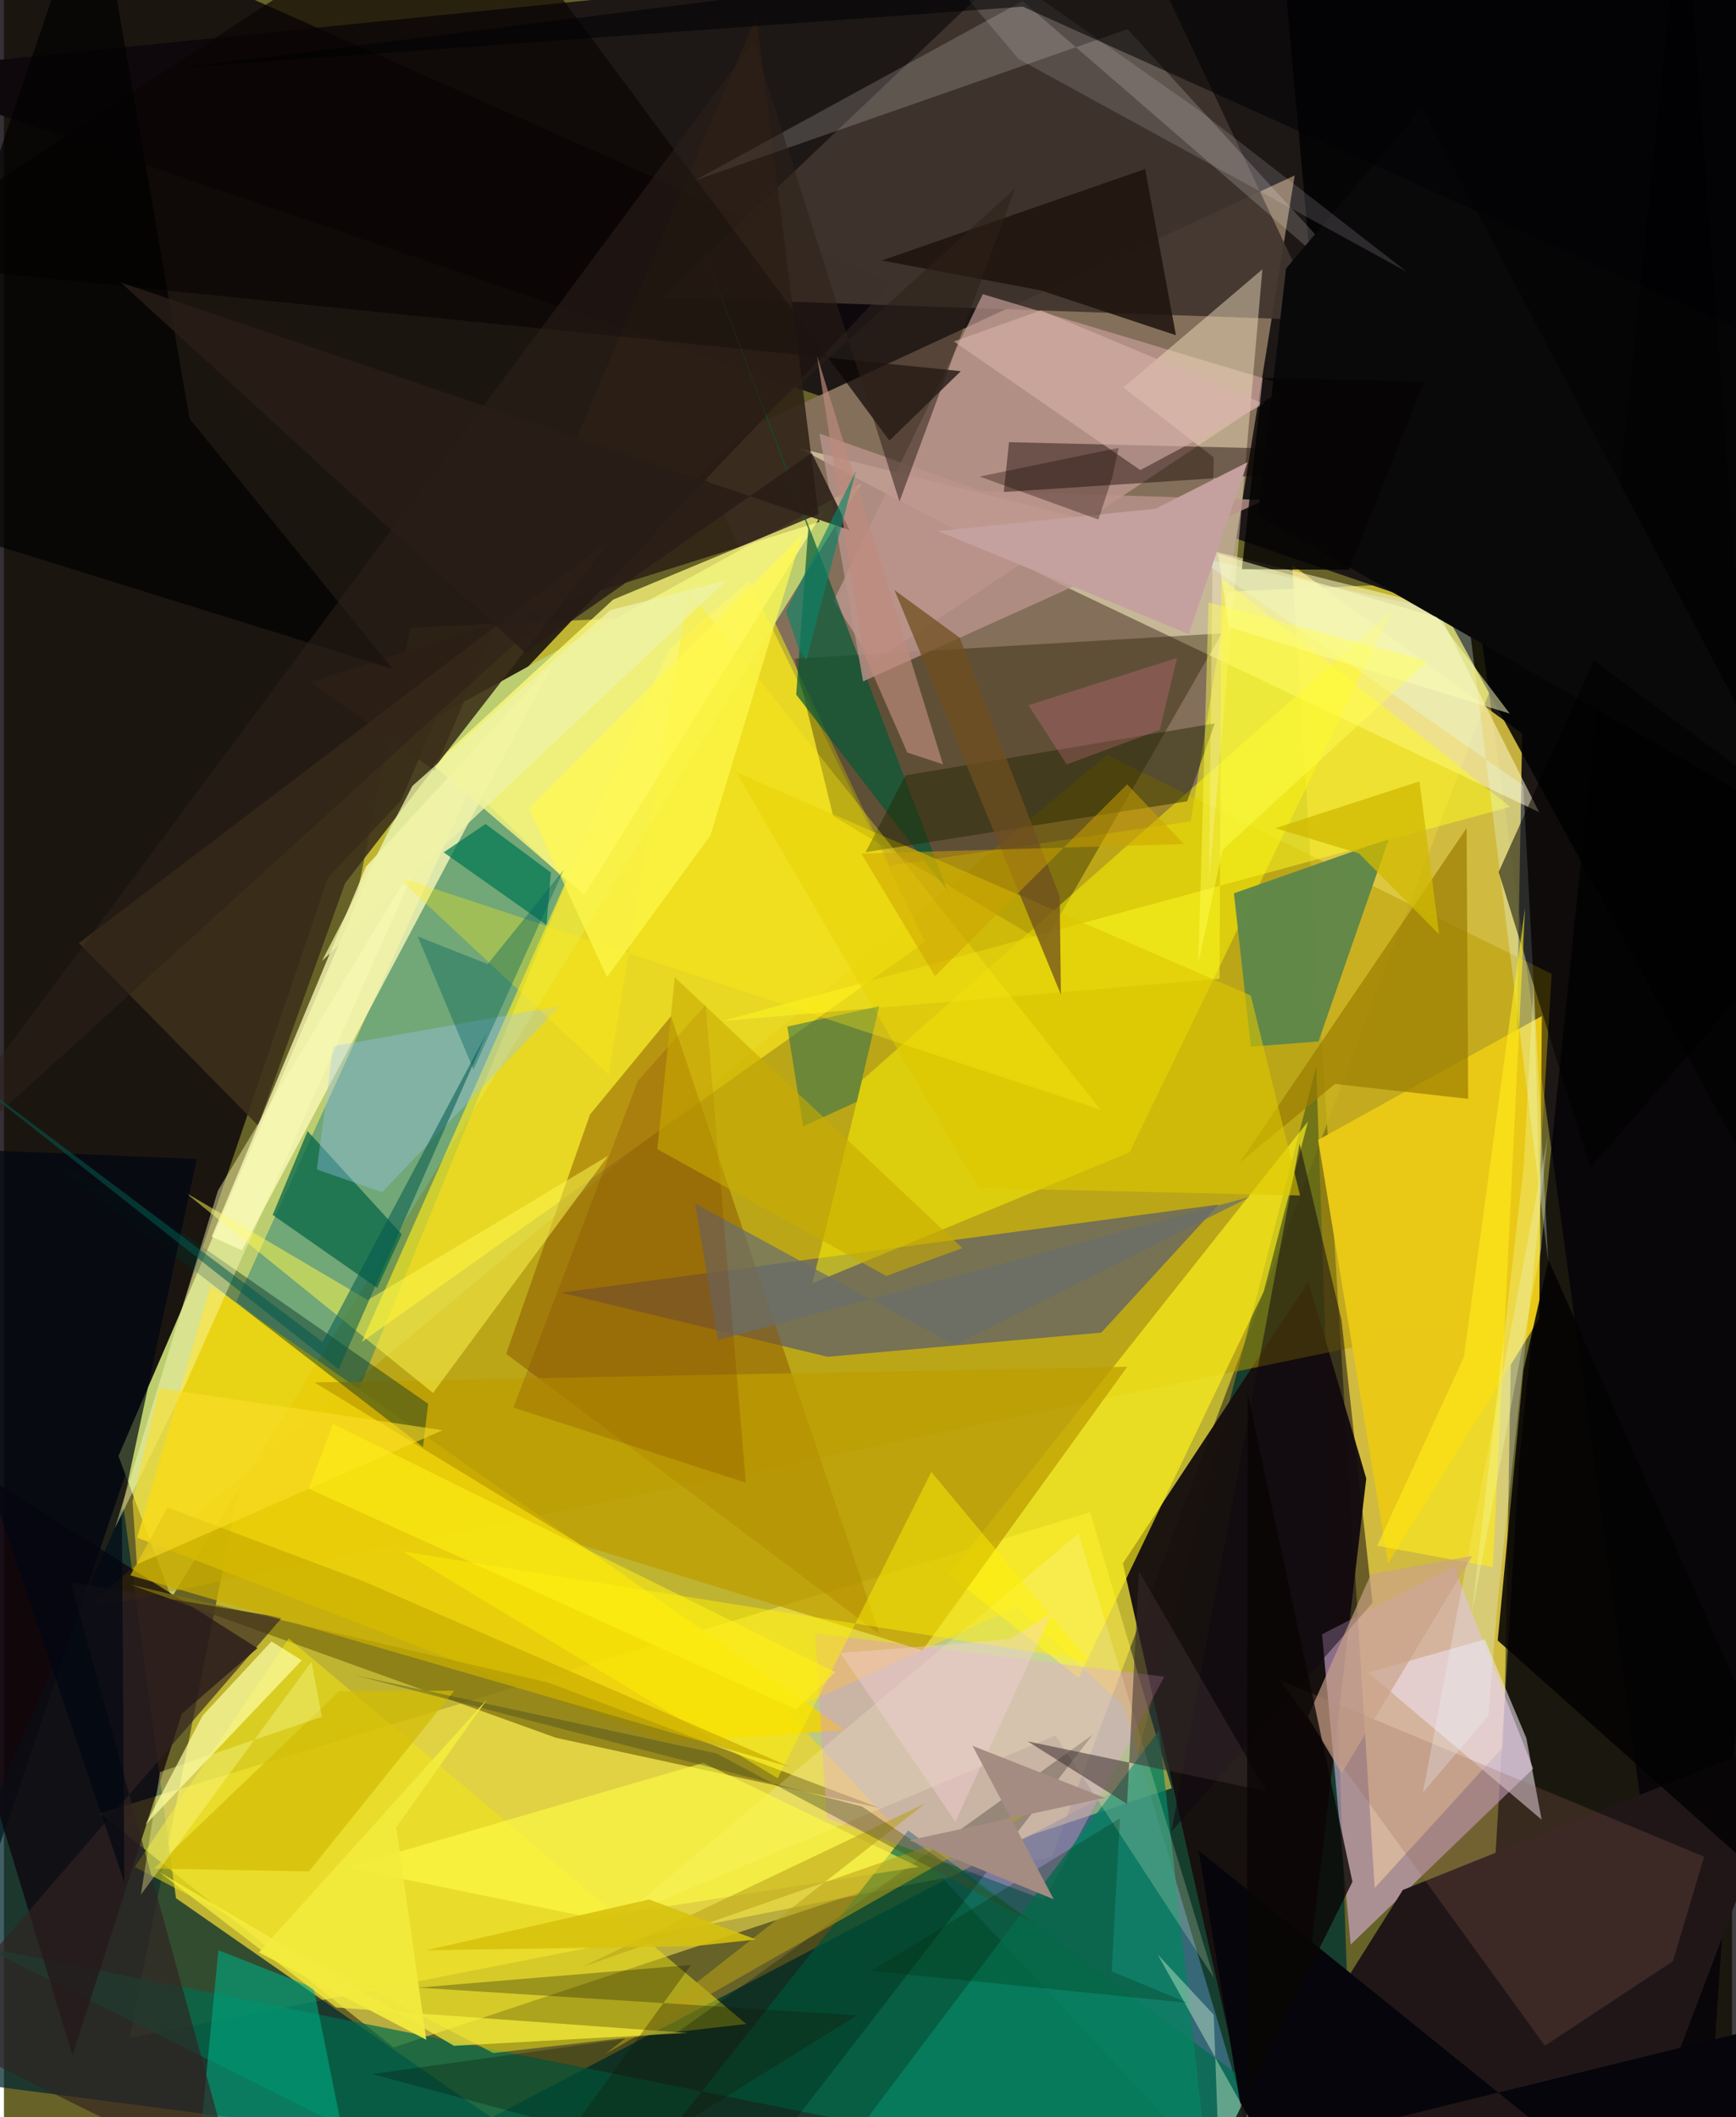 <svg xmlns="http://www.w3.org/2000/svg" width="228" height="278" viewBox="0 0 836 1024"><path fill="#676227" d="M0 0h836v1024H0z"/><path fill="#d9cc34" fill-opacity=".769" d="M196.599 303.535l542.635-23.812-232.357 618.37-446.1 87.593z"/><path fill="#1d1816" d="M821.161 1086L898-62-62 34.954l775.718 265.883z"/><path fill="#846f5a" d="M574.143 397.227l50.269-312.35-290.183 134.276 94.308 199.465z"/><path fill="#0c060c" fill-opacity=".827" d="M429.5 136.924L156.794 424.445-14.578 929.152-18.254-62z"/><path fill="#e3ca45" fill-opacity=".851" d="M623.178 273.23l111.286 81.629-8.826 489.705-62.522 68.597z"/><path fill="#bccd6f" d="M414.92 233.783L209.569 346.55 55.399 704.22 80.99 772.8z"/><path fill="#003532" fill-opacity=".788" d="M117.898 1086h536.19l-19.256-569.96-89.803 346.196z"/><path fill="#022931" fill-opacity=".745" d="M-62 1001.63L57.889 729.31l25.337 188.803 181.566 126.222z"/><path fill="#020006" fill-opacity=".753" d="M812.237-62l-79.236 768.67-20.709 344.674L898 1078.49z"/><path fill="#feeb54" fill-opacity=".545" d="M525.47 731.42L46.237 877.05l142.266 113.217 376.464-125.374z"/><path fill="#74b8ff" fill-opacity=".345" d="M541.681 825.006l-51.907-47.78-110.681 50.756L619.511 1086z"/><path fill="#160f0d" fill-opacity=".961" d="M615.547 1086l-74.248-329.824 89.724-136.206 28.024 95.127z"/><path fill="#d9afdb" fill-opacity=".596" d="M701.416 757.765l-63.77 32.68 13.862 150.09 88.3-85.133z"/><path fill="#fff8cd" fill-opacity=".533" d="M510.225 282.193l-125.556-65.424 307.925 76.458 50.084 99.6z"/><path fill="#b79900" fill-opacity=".51" d="M533.623 365.222l215.111 105.823-9.808 162.79L37.807 778.709z"/><path fill="#097184" fill-opacity=".412" d="M112.414 629.524l57.888 45.905L272.18 426.431l-46.339-45.653z"/><path fill="#ffed1e" fill-opacity=".643" d="M445.595 455.584l-85.152-174.618-38.898 33.376L173.07 649.11z"/><path fill="#404884" fill-opacity=".549" d="M587.678 582.577l-56.802 61.967-132.475 11.68-128.874-30.992z"/><path fill="#f1d305" fill-opacity=".851" d="M100.015 621.68L64.448 743.7l255.828 99.078 86.536-6.01z"/><path fill="#201618" d="M774.758 1086H568.734L676.73 914.115l192.52-77.21z"/><path fill="#40352e" fill-opacity=".925" d="M677.26 156.326l-40.884-2.668L534.692-62 318.39 143.739z"/><path fill="#c9a09a" fill-opacity=".663" d="M401.367 290.57l72.175-148.292 147.702 44.258-200.928 133.878z"/><path fill="#e9c817" fill-opacity=".992" d="M669.598 756.213L742.73 637.74l1.257-146.297-108.236 59.865z"/><path fill="#271e00" fill-opacity=".384" d="M589.13 306.333l-206.674 12.234 18.682 76.09 102.071 61.479z"/><path fill="#fff504" fill-opacity=".49" d="M415.103 522.404l-24.01 98.282 153.45-63.367 126.6-261.364z"/><path fill="#8d5800" fill-opacity=".522" d="M242.947 654.805L423.62 790.48 322.683 491.505l-39.152 47.51z"/><path fill="#006c4d" fill-opacity=".694" d="M278.66 1086l158.812-200.663L708.346 1086-9.934 941.78z"/><path fill="#0e020a" fill-opacity=".725" d="M-62 680.43l184.65 116.704-36.59 31.731-52.907 165.277z"/><path fill="#608749" fill-opacity=".976" d="M670.001 405.705l-74.968 26.358 8.17 74.18 32.72-2.53z"/><path fill="#2a1d13" fill-opacity=".831" d="M147.993 329.787l246.513-77.397-30.5-244.532-155.705 364.849z"/><path fill="#fdfaba" fill-opacity=".773" d="M175.178 419.112l90.548-98.279-150.617 283.899-14.622-6.58z"/><path fill="#fffb80" fill-opacity=".757" d="M396.217 247.755l-101.498 42.24-87.16 80.037 73.166 62.72z"/><path fill="#7f7110" fill-opacity=".757" d="M267.09 840.515L61.2 766.455l202.239 47.391 160.106 60.587z"/><path fill="#030304" fill-opacity=".878" d="M637.391 186.855L898 663.68V-10.288L615.044-62z"/><path fill="#f2e613" fill-opacity=".494" d="M236.717 992.973L63.258 903.014l74.488-110.51L359.08 978.936z"/><path fill="#fff11c" fill-opacity=".663" d="M457.033 761.604l173.802-219.136-21.383 82.151-89.54 186.95z"/><path fill="#de97d0" fill-opacity=".42" d="M561.362 810.96L503.25 918.87l-105.216-39.68-5.61-89.178z"/><path fill="#3d311a" fill-opacity=".894" d="M36.251 456.157l86.657 88.212 42.14-117.217L294.78 259.66z"/><path fill="#0b0504" fill-opacity=".694" d="M428.37 213.08l34.539-33.551L-62 126.209 224.673-62z"/><path fill="#be9e00" fill-opacity=".737" d="M444.324 798.215l99.097-137.148-393.227 7.568 128.965 78.612z"/><path fill="#0a6948" fill-opacity=".765" d="M129.98 587.607l16.91-40.517 45.557 49.889-11.895 25.936z"/><path fill="#fdf5f7" fill-opacity=".18" d="M543.566 14.104L334.002 87.362 492.781.524 676.828 159.8z"/><path fill="#eee1ee" fill-opacity=".588" d="M736.491 840.685l-20.078-47.79-56.46 16.098 83.928 71.118z"/><path fill="#035836" fill-opacity=".686" d="M383.26 335.938l73.193 94.917-121.367-318.971 54.006 143.99z"/><path fill="#f6e5c2" fill-opacity=".459" d="M582.979 426.48l2.213-205.29-43.614-33.762 67.227-57.18z"/><path fill="#110400" fill-opacity=".435" d="M486.226 213.878l-10.593-.265 279.087 6.71-271.03 17.633z"/><path fill="#078162" fill-opacity=".788" d="M586.426 1085.2l272.861-26.29L371.322 1086l187.452-248.953z"/><path fill="#0e0611" fill-opacity=".514" d="M564.77 885.867l62.03-332.741 20.247 85.276 15.007 136.862z"/><path fill="#fffb23" fill-opacity=".498" d="M588.047 473.411l.926-193.72 139.691 110.566L347.702 493.78z"/><path fill="#01a880" fill-opacity=".6" d="M149.819 961.448l-46.073-18.188L89.87 1086h84.991z"/><path fill="#9a7c00" fill-opacity=".69" d="M643.889 524.267l64.46 7.218-.76-130.976-109.82 161.89z"/><path fill="#ddc700" fill-opacity=".592" d="M354.182 373.468l248.99 108.016 23.843 96.746-155.59-3.646z"/><path fill="#2d6e50" fill-opacity=".553" d="M386.634 544.757l-7.68-48.232 44.479-9.856-10.864 46.228z"/><path fill="#fef94f" fill-opacity=".51" d="M175.995 628.782l116.331-69.804-84.767 114.735-119.921-97.008z"/><path fill="#030a00" fill-opacity=".259" d="M178.265 1003.163l183.38 49.43 165.071-213.596-200.292 143.5z"/><path fill="#bb948c" fill-opacity=".792" d="M394.497 209.704l78.71 27.892 136.744 4.221-194.327 87.764z"/><path fill="#976355" fill-opacity=".243" d="M617.193 812.581l128.27 176.843 61.912-40.839 15.103-50.56z"/><path fill="#012e25" fill-opacity=".424" d="M205.208 678.976L76.254 589.34l-51.632-26.863 178.09 137.361z"/><path fill="#9bc6f5" fill-opacity=".361" d="M159.224 506.034l-7.859 59.59 31.563 11.022 86.048-90.085z"/><path fill="#e7ffff" fill-opacity=".294" d="M708.367 298.064l38.713 312.078-12.078-230.254L576.87 269.444z"/><path fill="#1d130d" fill-opacity=".859" d="M552.071 81.761l14.889 80.372-65.497-21.735-76.79-14.409z"/><path fill="#007752" fill-opacity=".722" d="M232.994 398.54l-20.285 13.71 49.743 35.141 2.125-25.4z"/><path fill="#252700" fill-opacity=".478" d="M436.176 375.003l149.561-25.108-13.353 37.658-155.576 24.636z"/><path fill="#fdfea7" fill-opacity=".702" d="M68.46 882.576l27.669-52.844 33.29-35.834 14.668 9.168z"/><path fill="#322222" fill-opacity=".655" d="M112.433 1056.46l-80.09-291.17 102.144 17.113L-37.69 981.908z"/><path fill="#040303" fill-opacity=".878" d="M747.24 609.435L898 949.952 722.635 793.439l12.474-130.77z"/><path fill="#05050b" fill-opacity=".996" d="M578.003 895.08l24.113 146.747 278.288-68.47-72.21 107.64z"/><path fill="#ffffd9" fill-opacity=".2" d="M508.69 839.398l76.604 117.135-65.47-214.864L298.62 927.254z"/><path fill="#010612" fill-opacity=".694" d="M58.243 910.377L-62 554.147l155.29 6.388-36.277 169.697z"/><path fill-opacity=".675" d="M-60.646 246.091L43.944-62l45.867 264.539 98.244 120.966z"/><path fill="#fffc46" fill-opacity=".616" d="M338.286 852.66l104.245 50.3-157.708 24.72-119.272-24.528z"/><path fill="#696e6d" fill-opacity=".718" d="M460.011 650.632l142.888-71.762-257.496 69.308-11.043-66.05z"/><path fill="#0a090a" d="M620.206 129.93l65.771-77.898L869.301 399.83 606.694 249.105z"/><path fill="#fff103" fill-opacity=".463" d="M192.954 750.397l331.672 52.839-75.996-91.311-74.314 148.17z"/><path fill="#fefeb9" fill-opacity=".435" d="M203.78 409.15L87.752 669.728 53.734 739.01l49.788-163.176z"/><path fill="#ecf7fd" fill-opacity=".282" d="M718.093 829.827l4.485-54.668 24.355-226.085-60.473 317.889z"/><path fill="#b8a116" fill-opacity=".549" d="M291.038 993.358l208.866-118.864-220.664 77.03 166.423-79.237z"/><path fill="#ffee17" fill-opacity=".325" d="M331.207 285.644L530.521 536.74 190 423.792l102.602 95.95z"/><path fill="#faf23f" fill-opacity=".694" d="M217.669 989.48L75.034 905.371l85.667 65.596 170.042 12.276z"/><path fill="#faf7f8" fill-opacity=".141" d="M678.724 131.504l-100.1-77.795L414.27-62l76.623 90.589z"/><path fill="#2e2019" fill-opacity=".537" d="M433.239 242.516L362.737 20.151-62 592.638l551.186-501.54z"/><path fill="#d2bc05" fill-opacity=".714" d="M72.607 903.778l74.95 1.351 70.258-87.386-55.723.293z"/><path fill="#6f4f1e" fill-opacity=".741" d="M510.756 433.624L462.36 308.422l-31.505-22.97 80.478 195.603z"/><path fill="#000001" fill-opacity=".529" d="M898 414.794l-128.922-95.35-45.973 102.29 44.307 143.234z"/><path fill="#3a2d2e" fill-opacity=".529" d="M549.058 759.933l61.696 106.449-115.505-24.15 48.079 30.31z"/><path fill="#d8b2ac" fill-opacity=".588" d="M459.554 165.167l90.185 62.203 59.895-32.046-107.994-45.195z"/><path fill="#e3ffda" fill-opacity=".384" d="M589.343 1086l-4.096-111.555-27.083-29.08L636.784 1086z"/><path fill="#fff94e" fill-opacity=".694" d="M341.73 404.103l44.335-145.205-132.02 131.989 37.692 81.688z"/><path fill="#ffeb1a" fill-opacity=".616" d="M706.277 656.39l29.573-217.26-15.56 318.838-55.953-10.349z"/><path fill="#c9a289" fill-opacity=".675" d="M710.296 752.563l-49.034 8.818-30.46 68.947 16.314 27.388z"/><path fill="#caae00" fill-opacity=".729" d="M173.933 764.807l-94.8-35.672-18.004 32.792 319.47 92.842z"/><path fill="#eff2a6" fill-opacity=".769" d="M153.834 464.786l195.59-183.978-56.162 14.314-95.677 85.013z"/><path fill="#281d17" fill-opacity=".851" d="M252.216 315.767l138.558-96.636 18.306 37.254L56.505 136.597z"/><path fill="#7f3800" fill-opacity=".227" d="M306.627 522.813L246.44 680.78l112.444 36.336-19.434-231.12z"/><path fill="#016360" fill-opacity=".392" d="M270.798 420.677L234 466.315l-33.855-13.417 27.001 64.385z"/><path fill="#000002" fill-opacity=".549" d="M492.894 3.219l347.757 156.7L839.7-62 86.208 32.726z"/><path fill="#050404" fill-opacity=".847" d="M598.863 275.29l10.075-92.489 78.204 1.898-36.448 90.892z"/><path fill="#131700" fill-opacity=".298" d="M200.188 961.346L412.69 974.74 233.849 1086l98.568-135.62z"/><path fill="#0a0605" fill-opacity=".784" d="M565.238 1086h35.832l.62-411.984 50.67 236.151z"/><path fill="#c4a19e" d="M601.568 223.58l-28.414 83.1-121.313-49.831 105.29-10.806z"/><path fill="#fdffb9" fill-opacity=".506" d="M693.137 298.492l-105.798-30.63 5.228 35.472 135.886 41.804z"/><path fill="#414821" fill-opacity=".388" d="M499.523 930.787l-84.46-57.054-245.622-63.552 175.368 37.914z"/><path fill="#be8b7c" fill-opacity=".671" d="M415.594 315.185l21.425 48.783 17.242 5.696-60.893-197.515z"/><path fill="#fffe9e" fill-opacity=".353" d="M75.495 857.08l-9.249 59.334 82.55-112.654 4.997 26.582z"/><path fill="#c7ab00" fill-opacity=".596" d="M324.517 472.642l139.115 131.01-36.793 13.517-110.757-61.365z"/><path fill="#fcdf28" fill-opacity=".58" d="M64.319 756.584l-2.122-30.334 12.876-54.827 137.123 20.32z"/><path fill="#180600" fill-opacity=".333" d="M536.182 230.851l-6.735 20.429-57.434-20.785 67.252-13.888z"/><path fill="#d1b900" fill-opacity=".761" d="M655.504 412.767l38.8 39.167-9.518-74.016-69.72 22.654z"/><path fill="#ffff51" fill-opacity=".443" d="M577.814 465.613l11.722-54.564 99.396-91.304-106.195-28.343z"/><path fill="#03594e" fill-opacity=".545" d="M161.925 662.3l71.882-163.133-79.66 149.909-189.632-142.623z"/><path fill="#002905" fill-opacity=".255" d="M572.754 968.74l-36.826-15.245 3.953-74.055-120.327 73.786z"/><path fill="#fff216" fill-opacity=".549" d="M383.152 826.805L147.459 720.061l11.733-31.315 243.063 120.006z"/><path fill="#ff81a5" fill-opacity=".224" d="M495.625 341.089l18.505 28.658 44.997-16.75 8.37-34.762z"/><path fill="#d7c20d" fill-opacity=".878" d="M334.31 941.27l29.5-3.222-51.667-19.346-107.963 24.579z"/><path fill="#f6ffaa" fill-opacity=".318" d="M740.04 475.02l-4.89 89.683-25.173 216.533 33.606-177.497z"/><path fill="#cda200" fill-opacity=".514" d="M543.366 379.356l-92.97 92.707-35.615-59.213 156.014-4.608z"/><path fill="#fbd5dd" fill-opacity=".369" d="M460.231 881.125l-55.538-81.568 81.893-6.757 20.318-12.611z"/><path fill="#a48c82" fill-opacity=".992" d="M438.047 890.056l69.775 28.537-39.238-74.195 63.963 25.157z"/><path fill="#f3eb3d" fill-opacity=".925" d="M123.342 944.33l80.956 42.238-14.523-102.779 43.915-61.868z"/><path fill="#0b8469" fill-opacity=".639" d="M388.215 319.11l-3.367-4.38-6.548-18.984 33.907-68.06z"/></svg>